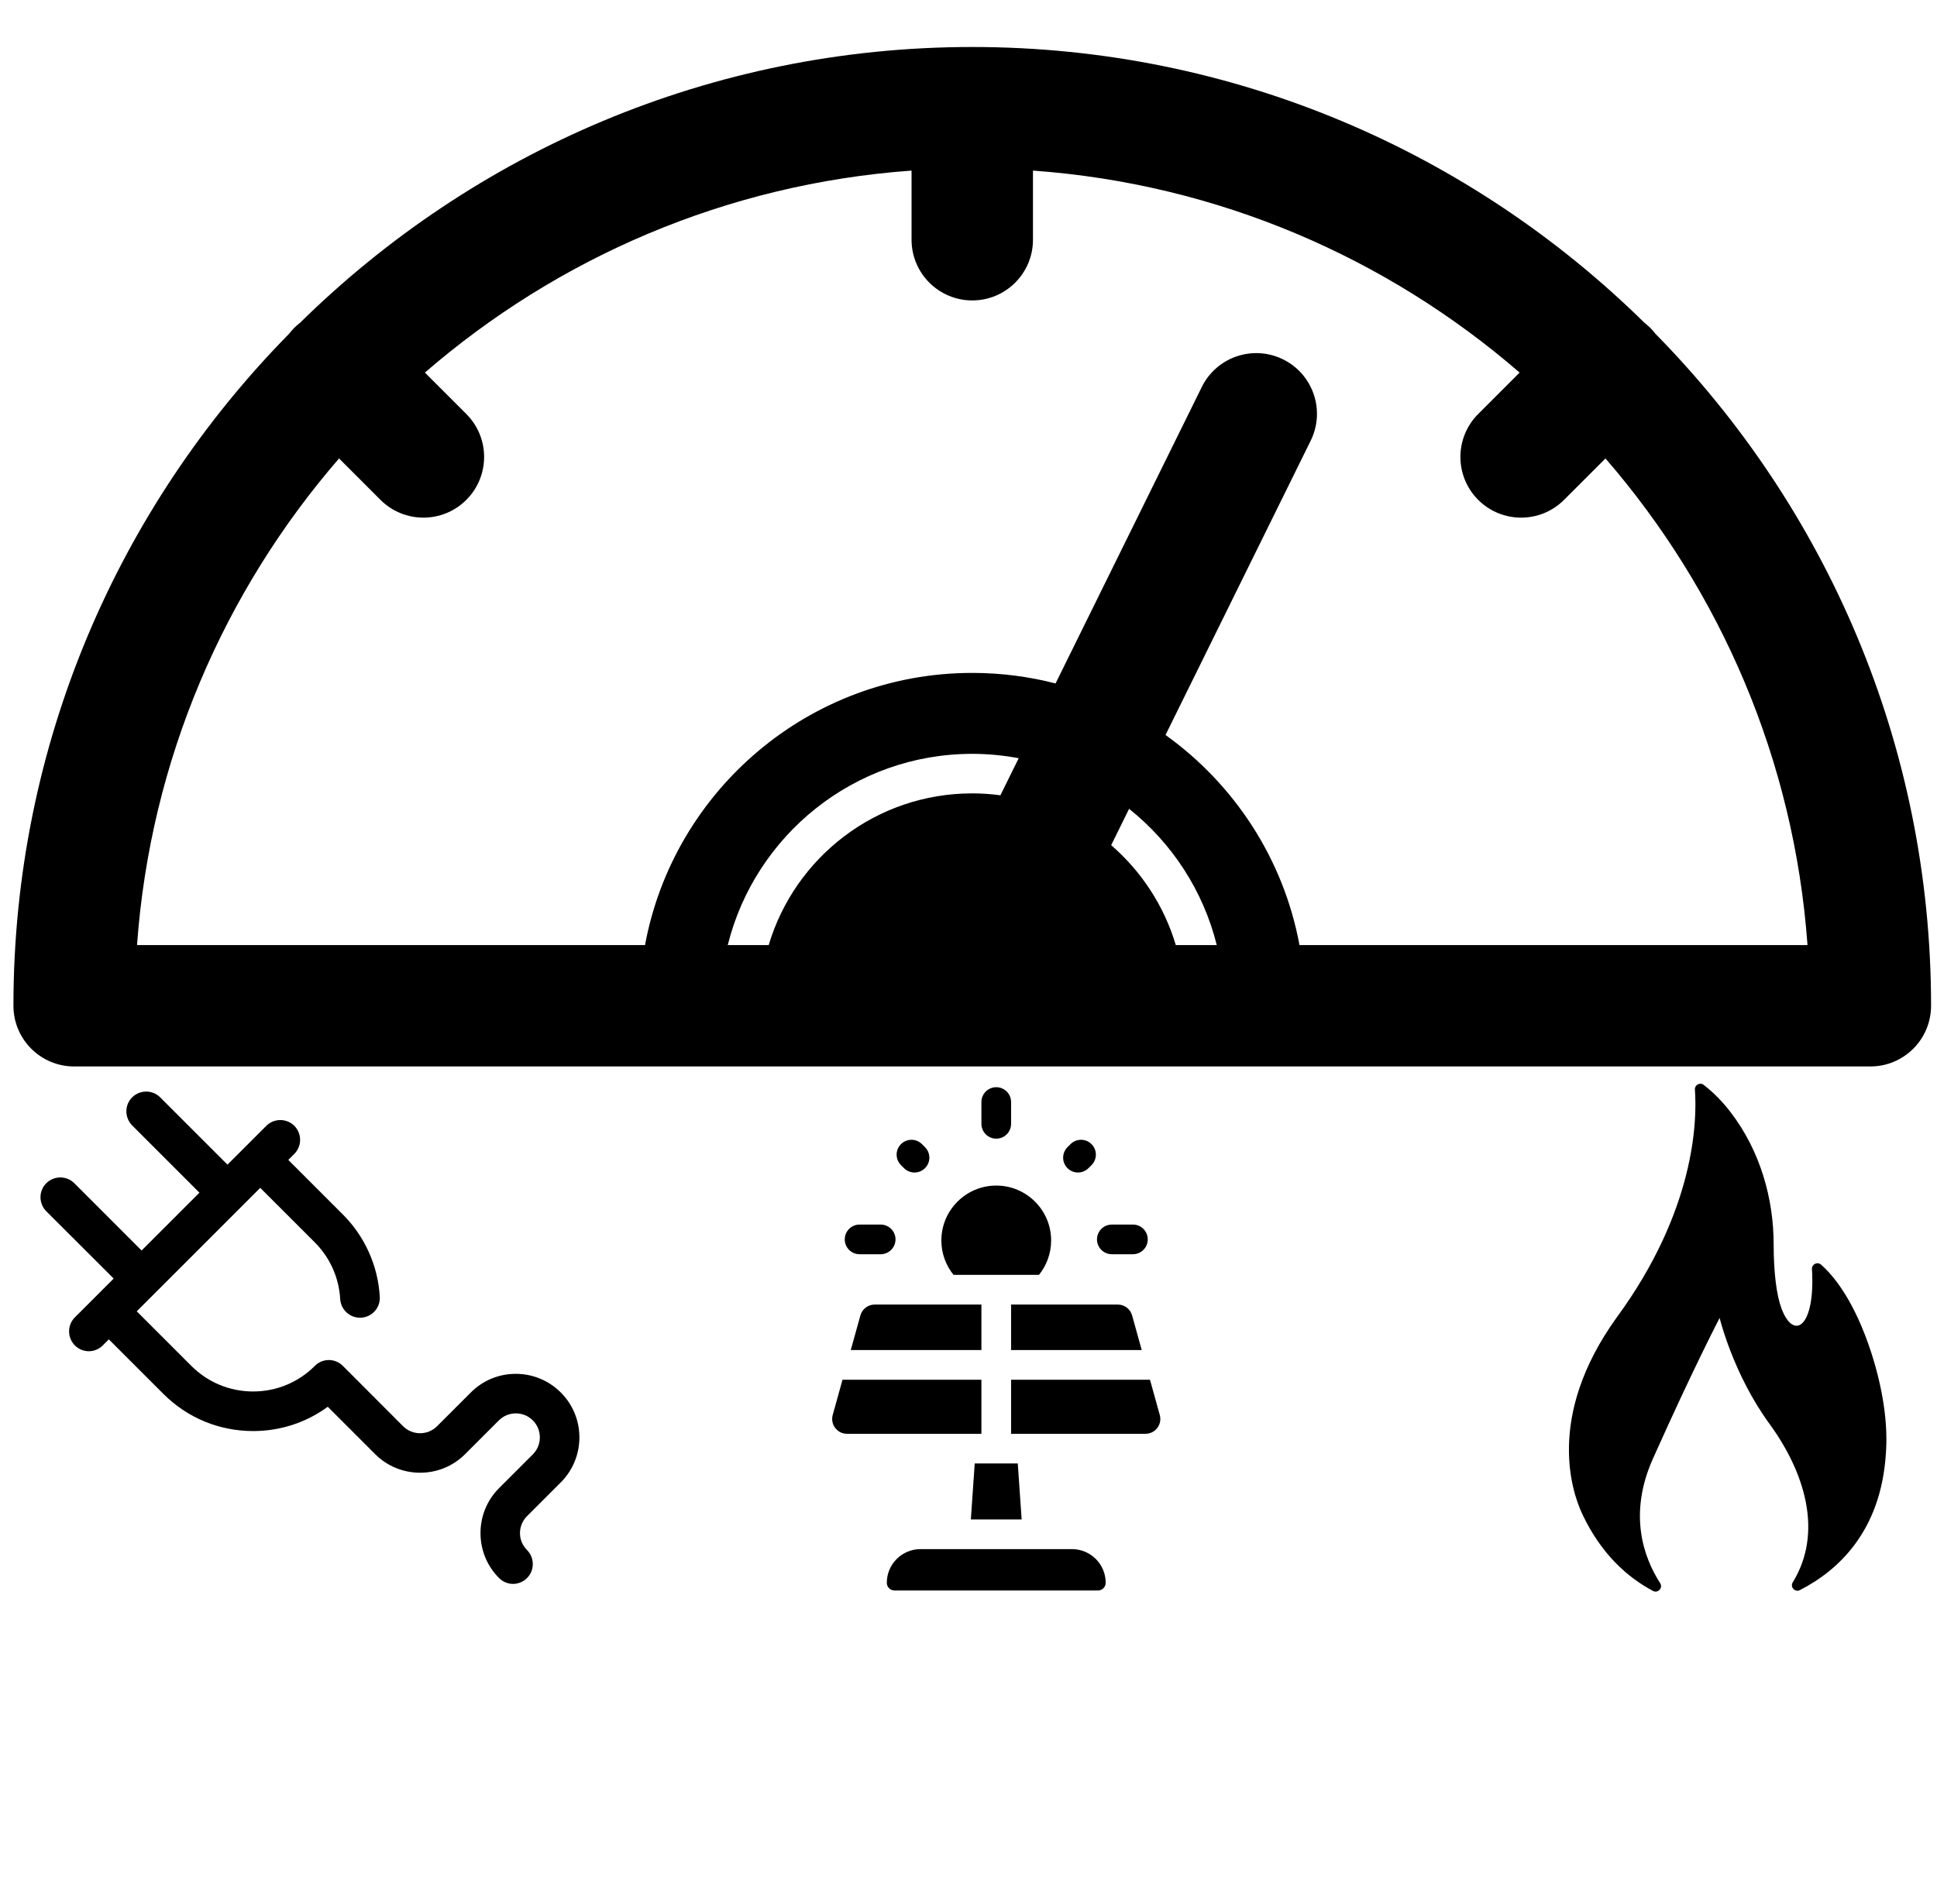 <?xml version="1.0" encoding="UTF-8"?>
<svg xmlns="http://www.w3.org/2000/svg" xmlns:xlink="http://www.w3.org/1999/xlink" width="1500pt" height="1475pt" viewBox="0 0 1500 1475" version="1.1">
<g id="surface1">
<path style=" stroke:none;fill-rule:nonzero;fill:rgb(0%,0%,0%);fill-opacity:1;" d="M 1281.859 258.438 C 1280.652 256.875 1279.367 255.352 1277.938 253.918 C 1276.5 252.488 1274.98 251.203 1273.426 249.992 C 1139.34 118.004 955.527 36.418 752.988 36.402 L 752.906 36.395 L 752.824 36.402 C 550.285 36.418 366.473 118.004 232.395 249.992 C 230.832 251.203 229.312 252.48 227.883 253.918 C 226.445 255.352 225.168 256.875 223.957 258.438 C 91.973 392.559 10.406 576.438 10.406 779.039 C 10.406 805.008 31.449 826.059 57.418 826.059 L 1448.395 826.059 C 1474.363 826.059 1495.406 805.008 1495.406 779.039 C 1495.406 576.438 1413.84 392.559 1281.859 258.438 Z M 942.242 732.02 L 910.531 732.02 C 901.477 701.605 883.863 674.898 860.488 654.648 L 874.367 626.5 C 907.418 652.879 931.738 689.738 942.242 732.02 Z M 774.699 616.008 C 767.566 615.062 760.305 614.531 752.906 614.531 C 678.41 614.531 615.512 664.082 595.281 732.023 L 563.574 732.023 C 584.676 647.066 661.539 583.91 752.914 583.91 C 765.199 583.91 777.207 585.109 788.875 587.289 Z M 1006.312 732.02 C 993.949 665.23 955.789 607.422 902.566 569.316 L 1014.992 341.344 C 1026.477 318.051 1016.91 289.859 993.625 278.375 C 970.352 266.883 942.156 276.449 930.668 299.746 L 817.418 529.391 C 796.789 524.059 775.176 521.219 752.906 521.219 C 626.82 521.219 521.668 612.242 499.5 732.023 L 106.117 732.023 C 116.438 588.488 173.707 457.766 262.559 355.098 L 294.633 387.18 C 303.816 396.355 315.848 400.953 327.879 400.953 C 339.906 400.953 351.941 396.363 361.125 387.18 C 379.484 368.816 379.484 339.043 361.125 320.684 L 329.043 288.598 C 431.688 199.738 562.391 142.473 705.902 132.141 L 705.902 185.688 C 705.902 211.656 726.945 232.707 752.914 232.707 C 778.883 232.707 799.926 211.656 799.926 185.688 L 799.926 132.141 C 943.434 142.473 1074.133 199.738 1176.781 288.598 L 1144.699 320.684 C 1126.34 339.047 1126.34 368.82 1144.699 387.18 C 1153.883 396.355 1165.918 400.953 1177.945 400.953 C 1189.977 400.953 1202.012 396.363 1211.195 387.18 L 1243.27 355.098 C 1332.121 457.766 1389.387 588.488 1399.711 732.023 L 1006.312 732.023 Z M 1006.312 732.02 "/>
<path style=" stroke:none;fill-rule:nonzero;fill:rgb(0%,0%,0%);fill-opacity:1;" d="M 434.254 1148.242 C 453.5 1128.992 453.5 1097.738 434.254 1078.574 C 415.012 1059.328 383.758 1059.328 364.602 1078.574 L 338.457 1104.719 C 331.219 1111.961 319.383 1111.961 312.145 1104.719 L 265.484 1057.965 C 262.586 1055.066 258.672 1053.449 254.668 1053.449 C 250.582 1053.449 246.664 1055.066 243.855 1057.965 C 231.082 1070.738 214.137 1077.809 196 1077.809 C 177.859 1077.809 160.914 1070.738 148.145 1057.965 L 105.906 1015.719 L 201.535 920.078 L 243.77 962.32 C 255.52 974.074 262.504 989.66 263.438 1006.18 C 263.949 1014.359 270.676 1020.66 278.766 1020.66 C 279.023 1020.66 279.363 1020.66 279.703 1020.66 C 288.133 1020.148 294.605 1012.91 294.094 1004.477 C 292.73 980.375 282.512 957.723 265.484 940.688 L 223.246 898.445 L 227.93 893.762 C 233.891 887.797 233.891 878.09 227.93 872.043 C 221.969 866.082 212.262 866.082 206.219 872.043 L 176.156 902.105 L 124.047 849.984 C 118.086 844.023 108.379 844.023 102.332 849.984 C 96.371 855.945 96.371 865.656 102.332 871.703 L 154.445 923.824 L 109.656 968.621 L 57.543 916.5 C 51.582 910.539 41.875 910.539 35.828 916.5 C 29.867 922.461 29.867 932.172 35.828 938.219 L 88.027 990.34 L 57.969 1020.406 C 52.008 1026.367 52.008 1036.074 57.969 1042.121 C 60.949 1045.102 64.863 1046.637 68.781 1046.637 C 72.699 1046.637 76.617 1045.102 79.598 1042.121 L 84.277 1037.438 L 126.516 1079.68 C 145.078 1098.246 169.773 1108.469 196 1108.469 C 217.031 1108.469 237.129 1101.91 253.816 1089.645 L 290.516 1126.352 C 300.141 1135.977 312.742 1140.746 325.344 1140.746 C 337.945 1140.746 350.551 1135.977 360.172 1126.352 L 386.312 1100.207 C 393.551 1092.969 405.387 1092.969 412.625 1100.207 C 419.863 1107.445 419.863 1119.285 412.625 1126.523 L 386.484 1152.672 C 377.203 1161.953 372.094 1174.305 372.094 1187.504 C 372.094 1200.703 377.203 1213.055 386.484 1222.336 C 389.465 1225.316 393.383 1226.852 397.297 1226.852 C 401.215 1226.852 405.133 1225.316 408.113 1222.336 C 414.074 1216.375 414.074 1206.668 408.113 1200.621 C 404.621 1197.129 402.664 1192.445 402.664 1187.504 C 402.664 1182.562 404.621 1177.879 408.113 1174.387 Z M 434.254 1148.242 "/>
<path style=" stroke:none;fill-rule:nonzero;fill:rgb(0%,0%,0%);fill-opacity:1;" d="M 1280.066 1232.301 C 1283.906 1234.344 1287.961 1229.922 1285.605 1226.262 C 1272.84 1206.387 1260.75 1172.945 1280.012 1129.875 C 1312.133 1058.051 1331.68 1020.855 1331.68 1020.855 C 1331.68 1020.855 1342.074 1064.266 1370.258 1102.863 C 1397.379 1140.012 1412.227 1186.73 1388.293 1225.652 C 1386.047 1229.305 1390.008 1233.613 1393.824 1231.66 C 1423.449 1216.504 1456.68 1186.098 1460.43 1125.59 C 1461.812 1107.102 1459.738 1081.219 1449.371 1048.555 C 1436.043 1007.156 1419.656 987.84 1410.176 979.543 C 1407.34 977.062 1402.93 979.262 1403.16 983.023 C 1405.922 1027.691 1389.121 1039.027 1379.559 1013.48 C 1375.738 1003.277 1373.512 985.629 1373.512 964.137 C 1373.512 928.355 1363.133 891.523 1340.25 861.594 C 1334.301 853.812 1327.34 846.539 1319.352 840.336 C 1316.457 838.09 1312.266 840.348 1312.531 844 C 1314.289 868.254 1312.695 937.77 1251.719 1020.82 C 1196.434 1097.859 1217.855 1157.023 1225.457 1173.047 C 1239.992 1203.746 1260.266 1221.773 1280.066 1232.301 Z M 1280.066 1232.301 "/>
<path style=" stroke:none;fill-rule:nonzero;fill:rgb(0%,0%,0%);fill-opacity:1;" d="M 771.492 881.98 C 777.836 881.98 782.98 876.832 782.98 870.488 L 782.98 853.621 C 782.98 847.27 777.836 842.125 771.492 842.125 C 765.141 842.125 759.996 847.27 759.996 853.621 L 759.996 870.488 C 759.996 876.832 765.141 881.98 771.492 881.98 Z M 771.492 881.98 "/>
<path style=" stroke:none;fill-rule:nonzero;fill:rgb(0%,0%,0%);fill-opacity:1;" d="M 842.906 904.836 L 845.262 902.48 C 849.75 897.988 849.75 890.715 845.262 886.223 C 840.777 881.734 833.5 881.734 829.008 886.223 L 826.656 888.582 C 822.168 893.07 822.168 900.348 826.656 904.836 C 831.141 909.324 838.418 909.324 842.906 904.836 Z M 842.906 904.836 "/>
<path style=" stroke:none;fill-rule:nonzero;fill:rgb(0%,0%,0%);fill-opacity:1;" d="M 665.66 971.504 L 681.984 971.504 C 688.328 971.504 693.473 966.355 693.473 960.012 C 693.473 953.664 688.328 948.52 681.984 948.52 L 665.66 948.52 C 659.312 948.52 654.168 953.664 654.168 960.012 C 654.168 966.355 659.312 971.504 665.66 971.504 Z M 665.66 971.504 "/>
<path style=" stroke:none;fill-rule:nonzero;fill:rgb(0%,0%,0%);fill-opacity:1;" d="M 860.996 971.504 L 877.32 971.504 C 883.664 971.504 888.809 966.355 888.809 960.012 C 888.809 953.664 883.664 948.52 877.32 948.52 L 860.996 948.52 C 854.652 948.52 849.504 953.664 849.504 960.012 C 849.504 966.355 854.652 971.504 860.996 971.504 Z M 860.996 971.504 "/>
<path style=" stroke:none;fill-rule:nonzero;fill:rgb(0%,0%,0%);fill-opacity:1;" d="M 700.074 904.836 C 704.559 909.324 711.832 909.324 716.324 904.836 C 720.812 900.348 720.812 893.07 716.324 888.582 L 713.969 886.223 C 709.48 881.734 702.203 881.734 697.719 886.223 C 693.227 890.711 693.227 897.988 697.715 902.477 Z M 700.074 904.836 "/>
<path style=" stroke:none;fill-rule:nonzero;fill:rgb(0%,0%,0%);fill-opacity:1;" d="M 804.562 987.5 C 810.465 980.195 813.992 970.918 813.992 960.824 C 813.992 937.387 794.926 918.316 771.492 918.316 C 748.055 918.316 728.984 937.387 728.984 960.824 C 728.984 970.918 732.52 980.195 738.414 987.5 Z M 804.562 987.5 "/>
<path style=" stroke:none;fill-rule:nonzero;fill:rgb(0%,0%,0%);fill-opacity:1;" d="M 658.824 1045.734 L 759.996 1045.734 L 759.996 1010.488 L 677.352 1010.488 C 672.188 1010.488 667.66 1013.93 666.277 1018.906 Z M 658.824 1045.734 "/>
<path style=" stroke:none;fill-rule:nonzero;fill:rgb(0%,0%,0%);fill-opacity:1;" d="M 782.98 1010.488 L 782.98 1045.734 L 884.152 1045.734 L 876.699 1018.906 C 875.316 1013.93 870.793 1010.488 865.629 1010.488 Z M 782.98 1010.488 "/>
<path style=" stroke:none;fill-rule:nonzero;fill:rgb(0%,0%,0%);fill-opacity:1;" d="M 751.816 1176.934 L 791.164 1176.934 L 788.16 1133.578 L 754.816 1133.578 Z M 751.816 1176.934 "/>
<path style=" stroke:none;fill-rule:nonzero;fill:rgb(0%,0%,0%);fill-opacity:1;" d="M 759.996 1068.723 L 652.434 1068.723 L 644.852 1096.02 C 642.816 1103.344 648.324 1110.59 655.926 1110.59 L 759.996 1110.59 Z M 759.996 1068.723 "/>
<path style=" stroke:none;fill-rule:nonzero;fill:rgb(0%,0%,0%);fill-opacity:1;" d="M 782.98 1110.59 L 887.055 1110.59 C 894.652 1110.59 900.16 1103.344 898.125 1096.02 L 890.543 1068.723 L 782.98 1068.723 Z M 782.98 1110.59 "/>
<path style=" stroke:none;fill-rule:nonzero;fill:rgb(0%,0%,0%);fill-opacity:1;" d="M 830.152 1199.918 L 712.828 1199.918 C 698.422 1199.918 686.742 1211.602 686.742 1226.012 C 686.742 1229.297 689.402 1231.957 692.688 1231.957 L 850.293 1231.957 C 853.574 1231.957 856.234 1229.297 856.234 1226.012 C 856.234 1211.602 844.559 1199.918 830.152 1199.918 Z M 830.152 1199.918 "/>
</g>
</svg>
